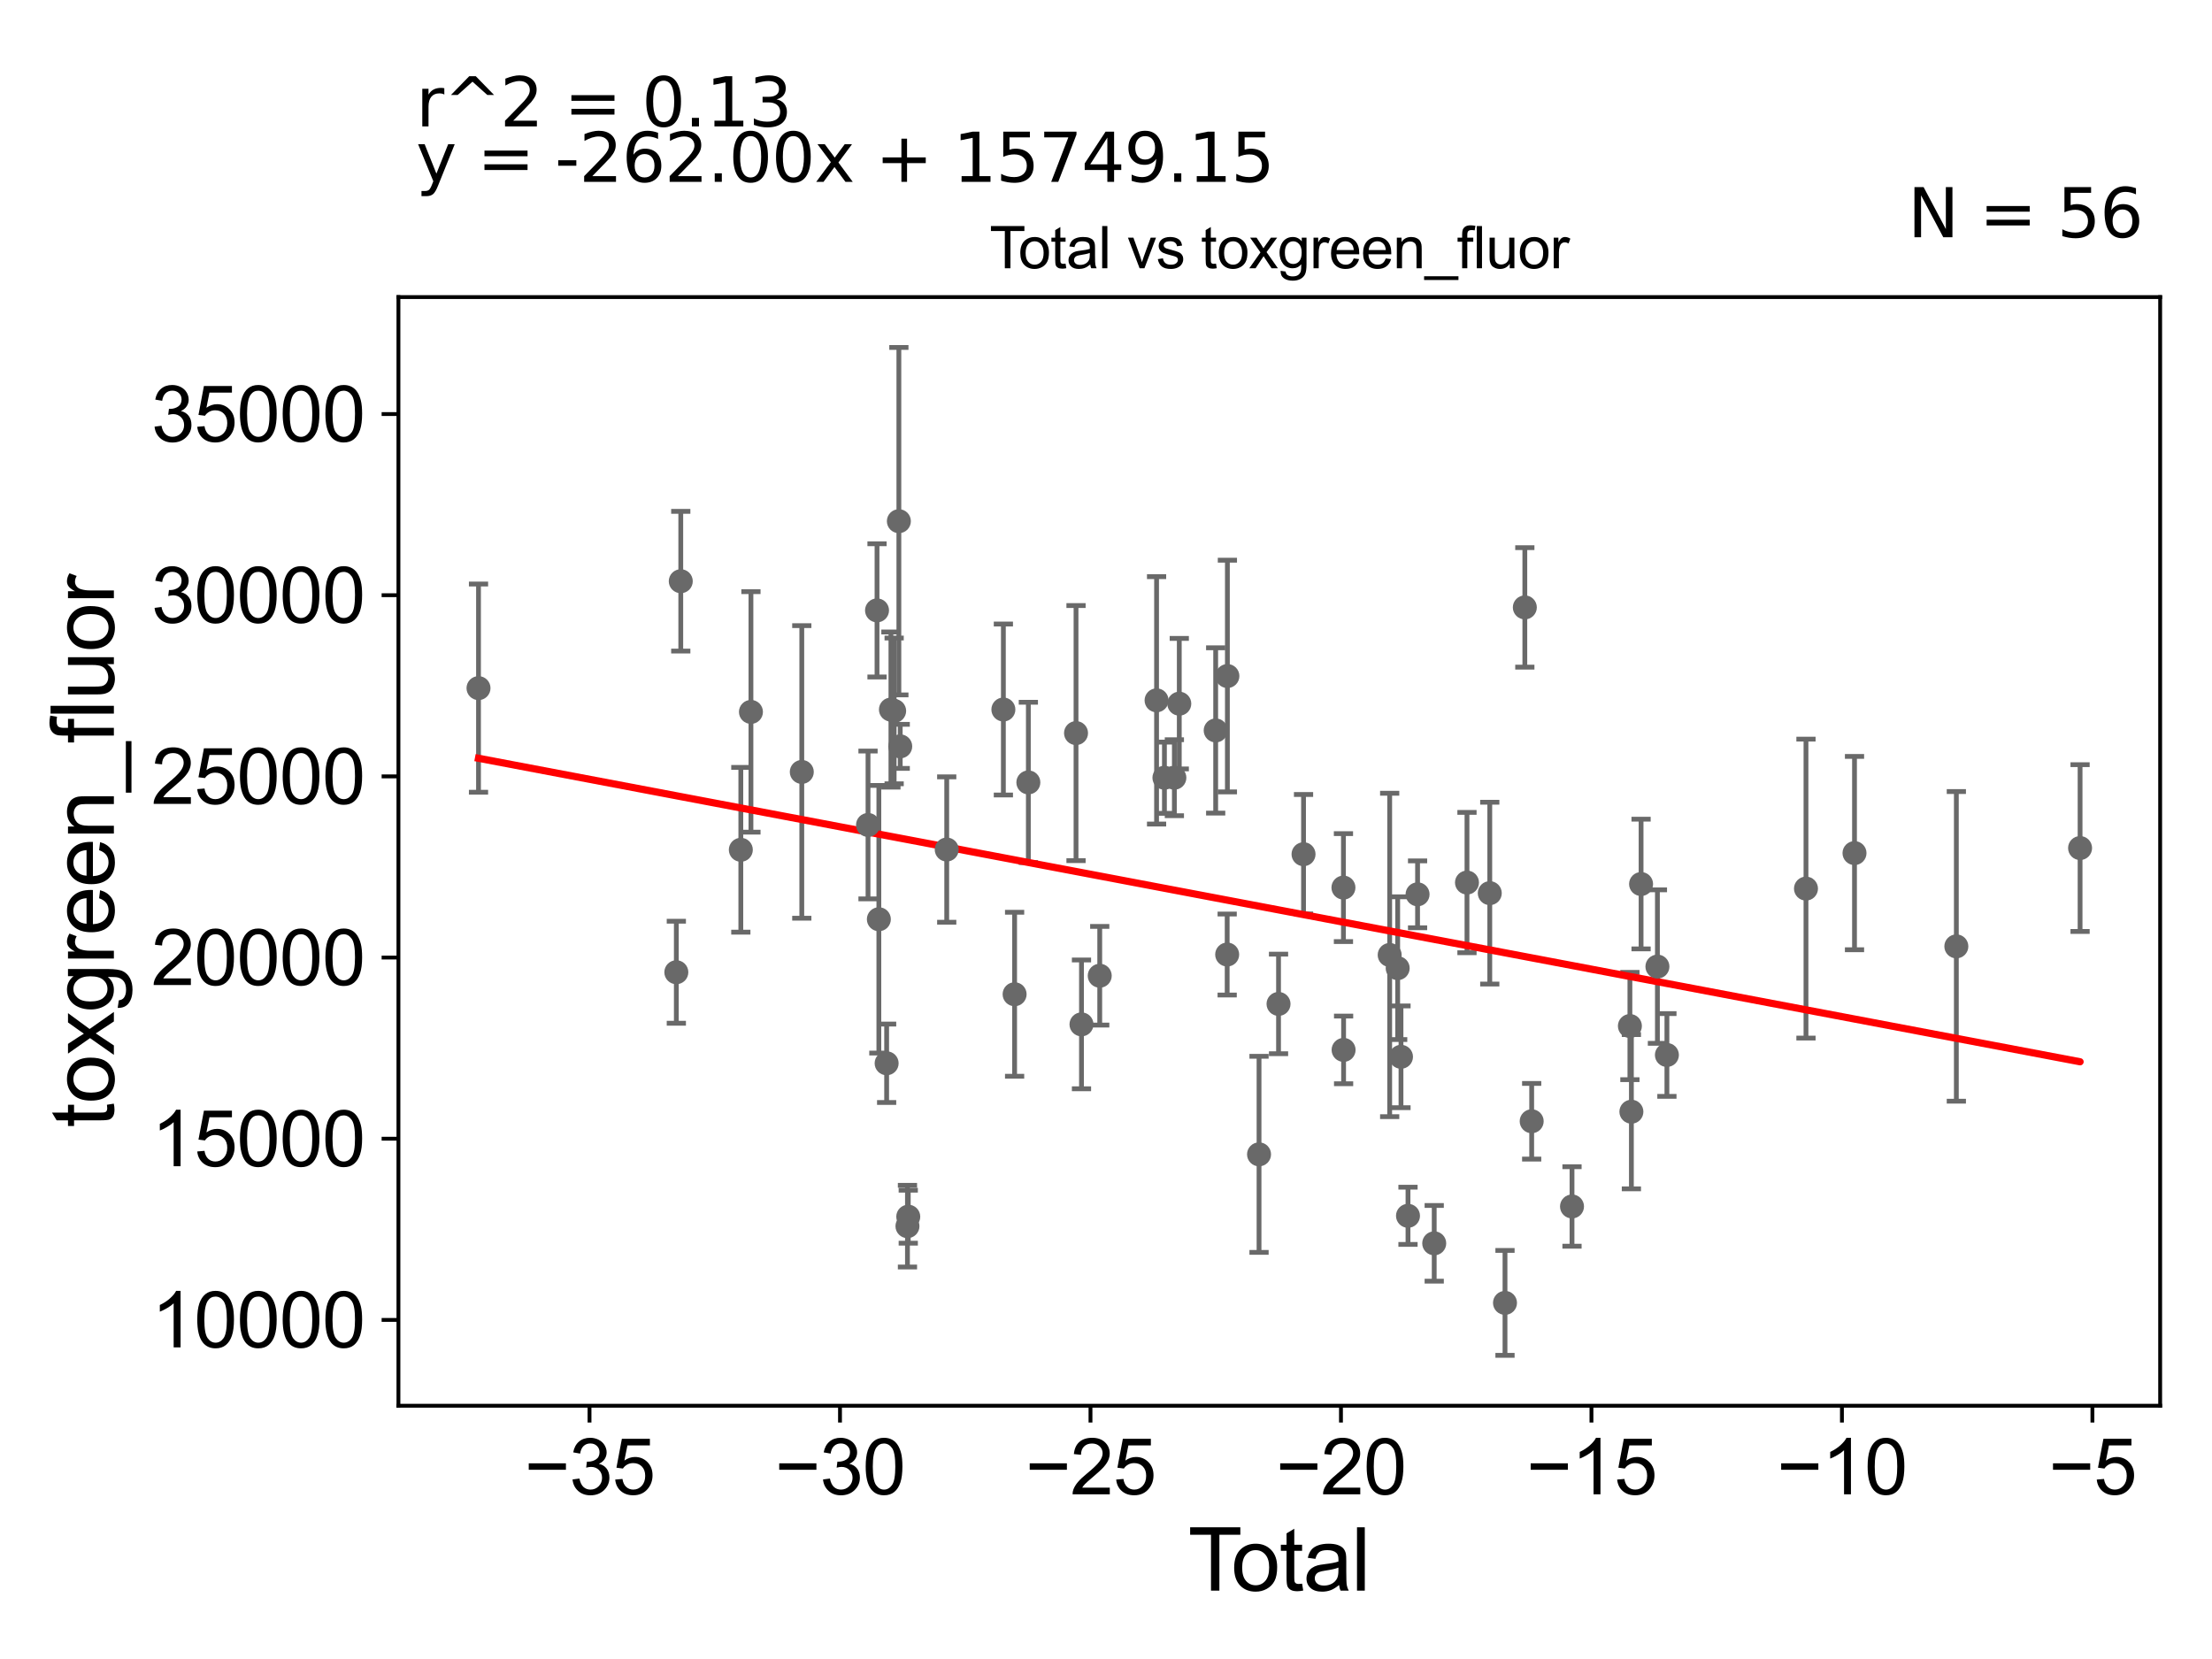 <?xml version="1.0" encoding="utf-8" standalone="no"?>
<!DOCTYPE svg PUBLIC "-//W3C//DTD SVG 1.1//EN"
  "http://www.w3.org/Graphics/SVG/1.1/DTD/svg11.dtd">
<svg xmlns:xlink="http://www.w3.org/1999/xlink" width="460.8pt" height="345.6pt" viewBox="0 0 460.8 345.6" xmlns="http://www.w3.org/2000/svg" version="1.1">
 <defs>
  <style type="text/css">*{stroke-linejoin: round; stroke-linecap: butt}</style>
 </defs>
 <g id="figure_1">
  <g id="patch_1">
   <path d="M 0 345.6 
L 460.8 345.6 
L 460.8 0 
L 0 0 
z
" style="fill: #ffffff"/>
  </g>
  <g id="axes_1">
   <g id="patch_2">
    <path d="M 83 292.84 
L 450 292.84 
L 450 61.886 
L 83 61.886 
z
" style="fill: #ffffff"/>
   </g>
   <g id="PathCollection_1">
    <defs>
     <path id="m0440593f14" d="M 0 1.118 
C 0.297 1.118 0.581 1 0.791 0.791 
C 1 0.581 1.118 0.297 1.118 0 
C 1.118 -0.297 1 -0.581 0.791 -0.791 
C 0.581 -1 0.297 -1.118 0 -1.118 
C -0.297 -1.118 -0.581 -1 -0.791 -0.791 
C -1 -0.581 -1.118 -0.297 -1.118 0 
C -1.118 0.297 -1 0.581 -0.791 0.791 
C -0.581 1 -0.297 1.118 0 1.118 
z
" style="stroke: #696969"/>
    </defs>
    <g clip-path="url(#pb480b79208)">
     <use xlink:href="#m0440593f14" x="99.682" y="143.35" style="fill: #696969; stroke: #696969"/>
     <use xlink:href="#m0440593f14" x="255.688" y="140.832" style="fill: #696969; stroke: #696969"/>
     <use xlink:href="#m0440593f14" x="262.281" y="240.471" style="fill: #696969; stroke: #696969"/>
     <use xlink:href="#m0440593f14" x="266.342" y="209.136" style="fill: #696969; stroke: #696969"/>
     <use xlink:href="#m0440593f14" x="271.55" y="177.946" style="fill: #696969; stroke: #696969"/>
     <use xlink:href="#m0440593f14" x="279.864" y="184.902" style="fill: #696969; stroke: #696969"/>
     <use xlink:href="#m0440593f14" x="279.896" y="218.715" style="fill: #696969; stroke: #696969"/>
     <use xlink:href="#m0440593f14" x="289.496" y="198.935" style="fill: #696969; stroke: #696969"/>
     <use xlink:href="#m0440593f14" x="291.162" y="201.688" style="fill: #696969; stroke: #696969"/>
     <use xlink:href="#m0440593f14" x="291.852" y="220.15" style="fill: #696969; stroke: #696969"/>
     <use xlink:href="#m0440593f14" x="295.306" y="186.303" style="fill: #696969; stroke: #696969"/>
     <use xlink:href="#m0440593f14" x="298.774" y="259.008" style="fill: #696969; stroke: #696969"/>
     <use xlink:href="#m0440593f14" x="305.599" y="183.852" style="fill: #696969; stroke: #696969"/>
     <use xlink:href="#m0440593f14" x="310.347" y="186.058" style="fill: #696969; stroke: #696969"/>
     <use xlink:href="#m0440593f14" x="313.519" y="271.415" style="fill: #696969; stroke: #696969"/>
     <use xlink:href="#m0440593f14" x="317.65" y="126.532" style="fill: #696969; stroke: #696969"/>
     <use xlink:href="#m0440593f14" x="319.077" y="233.578" style="fill: #696969; stroke: #696969"/>
     <use xlink:href="#m0440593f14" x="327.478" y="251.328" style="fill: #696969; stroke: #696969"/>
     <use xlink:href="#m0440593f14" x="339.538" y="213.738" style="fill: #696969; stroke: #696969"/>
     <use xlink:href="#m0440593f14" x="339.849" y="231.59" style="fill: #696969; stroke: #696969"/>
     <use xlink:href="#m0440593f14" x="341.866" y="184.16" style="fill: #696969; stroke: #696969"/>
     <use xlink:href="#m0440593f14" x="345.271" y="201.356" style="fill: #696969; stroke: #696969"/>
     <use xlink:href="#m0440593f14" x="347.247" y="219.77" style="fill: #696969; stroke: #696969"/>
     <use xlink:href="#m0440593f14" x="376.218" y="185.111" style="fill: #696969; stroke: #696969"/>
     <use xlink:href="#m0440593f14" x="386.328" y="177.715" style="fill: #696969; stroke: #696969"/>
     <use xlink:href="#m0440593f14" x="407.542" y="197.147" style="fill: #696969; stroke: #696969"/>
     <use xlink:href="#m0440593f14" x="255.643" y="198.845" style="fill: #696969; stroke: #696969"/>
     <use xlink:href="#m0440593f14" x="253.248" y="152.164" style="fill: #696969; stroke: #696969"/>
     <use xlink:href="#m0440593f14" x="293.311" y="253.275" style="fill: #696969; stroke: #696969"/>
     <use xlink:href="#m0440593f14" x="244.643" y="162.013" style="fill: #696969; stroke: #696969"/>
     <use xlink:href="#m0440593f14" x="140.892" y="202.533" style="fill: #696969; stroke: #696969"/>
     <use xlink:href="#m0440593f14" x="141.817" y="121.079" style="fill: #696969; stroke: #696969"/>
     <use xlink:href="#m0440593f14" x="154.328" y="177.028" style="fill: #696969; stroke: #696969"/>
     <use xlink:href="#m0440593f14" x="156.435" y="148.305" style="fill: #696969; stroke: #696969"/>
     <use xlink:href="#m0440593f14" x="167.028" y="160.808" style="fill: #696969; stroke: #696969"/>
     <use xlink:href="#m0440593f14" x="180.826" y="171.852" style="fill: #696969; stroke: #696969"/>
     <use xlink:href="#m0440593f14" x="182.7" y="127.155" style="fill: #696969; stroke: #696969"/>
     <use xlink:href="#m0440593f14" x="245.666" y="146.588" style="fill: #696969; stroke: #696969"/>
     <use xlink:href="#m0440593f14" x="183.082" y="191.495" style="fill: #696969; stroke: #696969"/>
     <use xlink:href="#m0440593f14" x="184.702" y="221.501" style="fill: #696969; stroke: #696969"/>
     <use xlink:href="#m0440593f14" x="185.596" y="147.813" style="fill: #696969; stroke: #696969"/>
     <use xlink:href="#m0440593f14" x="186.267" y="148.098" style="fill: #696969; stroke: #696969"/>
     <use xlink:href="#m0440593f14" x="187.251" y="108.572" style="fill: #696969; stroke: #696969"/>
     <use xlink:href="#m0440593f14" x="187.534" y="155.48" style="fill: #696969; stroke: #696969"/>
     <use xlink:href="#m0440593f14" x="433.318" y="176.666" style="fill: #696969; stroke: #696969"/>
     <use xlink:href="#m0440593f14" x="242.572" y="162.015" style="fill: #696969; stroke: #696969"/>
     <use xlink:href="#m0440593f14" x="225.293" y="213.395" style="fill: #696969; stroke: #696969"/>
     <use xlink:href="#m0440593f14" x="189.207" y="253.457" style="fill: #696969; stroke: #696969"/>
     <use xlink:href="#m0440593f14" x="240.935" y="145.894" style="fill: #696969; stroke: #696969"/>
     <use xlink:href="#m0440593f14" x="197.22" y="176.973" style="fill: #696969; stroke: #696969"/>
     <use xlink:href="#m0440593f14" x="189.041" y="255.432" style="fill: #696969; stroke: #696969"/>
     <use xlink:href="#m0440593f14" x="224.156" y="152.717" style="fill: #696969; stroke: #696969"/>
     <use xlink:href="#m0440593f14" x="209.022" y="147.805" style="fill: #696969; stroke: #696969"/>
     <use xlink:href="#m0440593f14" x="229.095" y="203.264" style="fill: #696969; stroke: #696969"/>
     <use xlink:href="#m0440593f14" x="211.362" y="207.119" style="fill: #696969; stroke: #696969"/>
     <use xlink:href="#m0440593f14" x="214.225" y="162.99" style="fill: #696969; stroke: #696969"/>
    </g>
   </g>
   <g id="matplotlib.axis_1">
    <g id="xtick_1">
     <g id="line2d_1">
      <defs>
       <path id="m5bf32fe2f3" d="M 0 0 
L 0 3.5 
" style="stroke: #000000; stroke-width: 0.8"/>
      </defs>
      <g>
       <use xlink:href="#m5bf32fe2f3" x="122.807" y="292.84" style="stroke: #000000; stroke-width: 0.8"/>
      </g>
     </g>
     <g id="text_1">
      <!-- −35 -->
      <g transform="translate(109.237 311.293)scale(0.16 -0.16)">
       <defs>
        <path id="ArialMT-2212" d="M 3381 1997 
L 356 1997 
L 356 2522 
L 3381 2522 
L 3381 1997 
z
" transform="scale(0.016)"/>
        <path id="ArialMT-33" d="M 269 1209 
L 831 1284 
Q 928 806 1161 595 
Q 1394 384 1728 384 
Q 2125 384 2398 659 
Q 2672 934 2672 1341 
Q 2672 1728 2419 1979 
Q 2166 2231 1775 2231 
Q 1616 2231 1378 2169 
L 1441 2663 
Q 1497 2656 1531 2656 
Q 1891 2656 2178 2843 
Q 2466 3031 2466 3422 
Q 2466 3731 2256 3934 
Q 2047 4138 1716 4138 
Q 1388 4138 1169 3931 
Q 950 3725 888 3313 
L 325 3413 
Q 428 3978 793 4289 
Q 1159 4600 1703 4600 
Q 2078 4600 2393 4439 
Q 2709 4278 2876 4000 
Q 3044 3722 3044 3409 
Q 3044 3113 2884 2869 
Q 2725 2625 2413 2481 
Q 2819 2388 3044 2092 
Q 3269 1797 3269 1353 
Q 3269 753 2831 336 
Q 2394 -81 1725 -81 
Q 1122 -81 723 278 
Q 325 638 269 1209 
z
" transform="scale(0.016)"/>
        <path id="ArialMT-35" d="M 266 1200 
L 856 1250 
Q 922 819 1161 601 
Q 1400 384 1738 384 
Q 2144 384 2425 690 
Q 2706 997 2706 1503 
Q 2706 1984 2436 2262 
Q 2166 2541 1728 2541 
Q 1456 2541 1237 2417 
Q 1019 2294 894 2097 
L 366 2166 
L 809 4519 
L 3088 4519 
L 3088 3981 
L 1259 3981 
L 1013 2750 
Q 1425 3038 1878 3038 
Q 2478 3038 2890 2622 
Q 3303 2206 3303 1553 
Q 3303 931 2941 478 
Q 2500 -78 1738 -78 
Q 1113 -78 717 272 
Q 322 622 266 1200 
z
" transform="scale(0.016)"/>
       </defs>
       <use xlink:href="#ArialMT-2212"/>
       <use xlink:href="#ArialMT-33" x="58.398"/>
       <use xlink:href="#ArialMT-35" x="114.014"/>
      </g>
     </g>
    </g>
    <g id="xtick_2">
     <g id="line2d_2">
      <g>
       <use xlink:href="#m5bf32fe2f3" x="174.987" y="292.84" style="stroke: #000000; stroke-width: 0.8"/>
      </g>
     </g>
     <g id="text_2">
      <!-- −30 -->
      <g transform="translate(161.417 311.293)scale(0.16 -0.16)">
       <defs>
        <path id="ArialMT-30" d="M 266 2259 
Q 266 3072 433 3567 
Q 600 4063 929 4331 
Q 1259 4600 1759 4600 
Q 2128 4600 2406 4451 
Q 2684 4303 2865 4023 
Q 3047 3744 3150 3342 
Q 3253 2941 3253 2259 
Q 3253 1453 3087 958 
Q 2922 463 2592 192 
Q 2263 -78 1759 -78 
Q 1097 -78 719 397 
Q 266 969 266 2259 
z
M 844 2259 
Q 844 1131 1108 757 
Q 1372 384 1759 384 
Q 2147 384 2411 759 
Q 2675 1134 2675 2259 
Q 2675 3391 2411 3762 
Q 2147 4134 1753 4134 
Q 1366 4134 1134 3806 
Q 844 3388 844 2259 
z
" transform="scale(0.016)"/>
       </defs>
       <use xlink:href="#ArialMT-2212"/>
       <use xlink:href="#ArialMT-33" x="58.398"/>
       <use xlink:href="#ArialMT-30" x="114.014"/>
      </g>
     </g>
    </g>
    <g id="xtick_3">
     <g id="line2d_3">
      <g>
       <use xlink:href="#m5bf32fe2f3" x="227.168" y="292.84" style="stroke: #000000; stroke-width: 0.8"/>
      </g>
     </g>
     <g id="text_3">
      <!-- −25 -->
      <g transform="translate(213.598 311.293)scale(0.16 -0.16)">
       <defs>
        <path id="ArialMT-32" d="M 3222 541 
L 3222 0 
L 194 0 
Q 188 203 259 391 
Q 375 700 629 1000 
Q 884 1300 1366 1694 
Q 2113 2306 2375 2664 
Q 2638 3022 2638 3341 
Q 2638 3675 2398 3904 
Q 2159 4134 1775 4134 
Q 1369 4134 1125 3890 
Q 881 3647 878 3216 
L 300 3275 
Q 359 3922 746 4261 
Q 1134 4600 1788 4600 
Q 2447 4600 2831 4234 
Q 3216 3869 3216 3328 
Q 3216 3053 3103 2787 
Q 2991 2522 2730 2228 
Q 2469 1934 1863 1422 
Q 1356 997 1212 845 
Q 1069 694 975 541 
L 3222 541 
z
" transform="scale(0.016)"/>
       </defs>
       <use xlink:href="#ArialMT-2212"/>
       <use xlink:href="#ArialMT-32" x="58.398"/>
       <use xlink:href="#ArialMT-35" x="114.014"/>
      </g>
     </g>
    </g>
    <g id="xtick_4">
     <g id="line2d_4">
      <g>
       <use xlink:href="#m5bf32fe2f3" x="279.348" y="292.84" style="stroke: #000000; stroke-width: 0.8"/>
      </g>
     </g>
     <g id="text_4">
      <!-- −20 -->
      <g transform="translate(265.778 311.293)scale(0.16 -0.16)">
       <use xlink:href="#ArialMT-2212"/>
       <use xlink:href="#ArialMT-32" x="58.398"/>
       <use xlink:href="#ArialMT-30" x="114.014"/>
      </g>
     </g>
    </g>
    <g id="xtick_5">
     <g id="line2d_5">
      <g>
       <use xlink:href="#m5bf32fe2f3" x="331.528" y="292.84" style="stroke: #000000; stroke-width: 0.8"/>
      </g>
     </g>
     <g id="text_5">
      <!-- −15 -->
      <g transform="translate(317.958 311.293)scale(0.16 -0.16)">
       <defs>
        <path id="ArialMT-31" d="M 2384 0 
L 1822 0 
L 1822 3584 
Q 1619 3391 1289 3197 
Q 959 3003 697 2906 
L 697 3450 
Q 1169 3672 1522 3987 
Q 1875 4303 2022 4600 
L 2384 4600 
L 2384 0 
z
" transform="scale(0.016)"/>
       </defs>
       <use xlink:href="#ArialMT-2212"/>
       <use xlink:href="#ArialMT-31" x="58.398"/>
       <use xlink:href="#ArialMT-35" x="114.014"/>
      </g>
     </g>
    </g>
    <g id="xtick_6">
     <g id="line2d_6">
      <g>
       <use xlink:href="#m5bf32fe2f3" x="383.709" y="292.84" style="stroke: #000000; stroke-width: 0.8"/>
      </g>
     </g>
     <g id="text_6">
      <!-- −10 -->
      <g transform="translate(370.139 311.293)scale(0.16 -0.16)">
       <use xlink:href="#ArialMT-2212"/>
       <use xlink:href="#ArialMT-31" x="58.398"/>
       <use xlink:href="#ArialMT-30" x="114.014"/>
      </g>
     </g>
    </g>
    <g id="xtick_7">
     <g id="line2d_7">
      <g>
       <use xlink:href="#m5bf32fe2f3" x="435.889" y="292.84" style="stroke: #000000; stroke-width: 0.8"/>
      </g>
     </g>
     <g id="text_7">
      <!-- −5 -->
      <g transform="translate(426.768 311.293)scale(0.16 -0.16)">
       <use xlink:href="#ArialMT-2212"/>
       <use xlink:href="#ArialMT-35" x="58.398"/>
      </g>
     </g>
    </g>
    <g id="text_8">
     <!-- Total -->
     <g transform="translate(247.495 331.357)scale(0.18 -0.18)">
      <defs>
       <path id="ArialMT-54" d="M 1659 0 
L 1659 4041 
L 150 4041 
L 150 4581 
L 3781 4581 
L 3781 4041 
L 2266 4041 
L 2266 0 
L 1659 0 
z
" transform="scale(0.016)"/>
       <path id="ArialMT-6f" d="M 213 1659 
Q 213 2581 725 3025 
Q 1153 3394 1769 3394 
Q 2453 3394 2887 2945 
Q 3322 2497 3322 1706 
Q 3322 1066 3130 698 
Q 2938 331 2570 128 
Q 2203 -75 1769 -75 
Q 1072 -75 642 372 
Q 213 819 213 1659 
z
M 791 1659 
Q 791 1022 1069 705 
Q 1347 388 1769 388 
Q 2188 388 2466 706 
Q 2744 1025 2744 1678 
Q 2744 2294 2464 2611 
Q 2184 2928 1769 2928 
Q 1347 2928 1069 2612 
Q 791 2297 791 1659 
z
" transform="scale(0.016)"/>
       <path id="ArialMT-74" d="M 1650 503 
L 1731 6 
Q 1494 -44 1306 -44 
Q 1000 -44 831 53 
Q 663 150 594 308 
Q 525 466 525 972 
L 525 2881 
L 113 2881 
L 113 3319 
L 525 3319 
L 525 4141 
L 1084 4478 
L 1084 3319 
L 1650 3319 
L 1650 2881 
L 1084 2881 
L 1084 941 
Q 1084 700 1114 631 
Q 1144 563 1211 522 
Q 1278 481 1403 481 
Q 1497 481 1650 503 
z
" transform="scale(0.016)"/>
       <path id="ArialMT-61" d="M 2588 409 
Q 2275 144 1986 34 
Q 1697 -75 1366 -75 
Q 819 -75 525 192 
Q 231 459 231 875 
Q 231 1119 342 1320 
Q 453 1522 633 1644 
Q 813 1766 1038 1828 
Q 1203 1872 1538 1913 
Q 2219 1994 2541 2106 
Q 2544 2222 2544 2253 
Q 2544 2597 2384 2738 
Q 2169 2928 1744 2928 
Q 1347 2928 1158 2789 
Q 969 2650 878 2297 
L 328 2372 
Q 403 2725 575 2942 
Q 747 3159 1072 3276 
Q 1397 3394 1825 3394 
Q 2250 3394 2515 3294 
Q 2781 3194 2906 3042 
Q 3031 2891 3081 2659 
Q 3109 2516 3109 2141 
L 3109 1391 
Q 3109 606 3145 398 
Q 3181 191 3288 0 
L 2700 0 
Q 2613 175 2588 409 
z
M 2541 1666 
Q 2234 1541 1622 1453 
Q 1275 1403 1131 1340 
Q 988 1278 909 1158 
Q 831 1038 831 891 
Q 831 666 1001 516 
Q 1172 366 1500 366 
Q 1825 366 2078 508 
Q 2331 650 2450 897 
Q 2541 1088 2541 1459 
L 2541 1666 
z
" transform="scale(0.016)"/>
       <path id="ArialMT-6c" d="M 409 0 
L 409 4581 
L 972 4581 
L 972 0 
L 409 0 
z
" transform="scale(0.016)"/>
      </defs>
      <use xlink:href="#ArialMT-54"/>
      <use xlink:href="#ArialMT-6f" x="49.959"/>
      <use xlink:href="#ArialMT-74" x="105.574"/>
      <use xlink:href="#ArialMT-61" x="133.357"/>
      <use xlink:href="#ArialMT-6c" x="188.973"/>
     </g>
    </g>
   </g>
   <g id="matplotlib.axis_2">
    <g id="ytick_1">
     <g id="line2d_8">
      <defs>
       <path id="mfa2d2b16b3" d="M 0 0 
L -3.5 0 
" style="stroke: #000000; stroke-width: 0.8"/>
      </defs>
      <g>
       <use xlink:href="#mfa2d2b16b3" x="83" y="274.959" style="stroke: #000000; stroke-width: 0.8"/>
      </g>
     </g>
     <g id="text_9">
      <!-- 10000 -->
      <g transform="translate(31.512 280.685)scale(0.16 -0.16)">
       <use xlink:href="#ArialMT-31"/>
       <use xlink:href="#ArialMT-30" x="55.615"/>
       <use xlink:href="#ArialMT-30" x="111.23"/>
       <use xlink:href="#ArialMT-30" x="166.846"/>
       <use xlink:href="#ArialMT-30" x="222.461"/>
      </g>
     </g>
    </g>
    <g id="ytick_2">
     <g id="line2d_9">
      <g>
       <use xlink:href="#mfa2d2b16b3" x="83" y="237.217" style="stroke: #000000; stroke-width: 0.8"/>
      </g>
     </g>
     <g id="text_10">
      <!-- 15000 -->
      <g transform="translate(31.512 242.944)scale(0.16 -0.16)">
       <use xlink:href="#ArialMT-31"/>
       <use xlink:href="#ArialMT-35" x="55.615"/>
       <use xlink:href="#ArialMT-30" x="111.23"/>
       <use xlink:href="#ArialMT-30" x="166.846"/>
       <use xlink:href="#ArialMT-30" x="222.461"/>
      </g>
     </g>
    </g>
    <g id="ytick_3">
     <g id="line2d_10">
      <g>
       <use xlink:href="#mfa2d2b16b3" x="83" y="199.476" style="stroke: #000000; stroke-width: 0.8"/>
      </g>
     </g>
     <g id="text_11">
      <!-- 20000 -->
      <g transform="translate(31.512 205.202)scale(0.16 -0.16)">
       <use xlink:href="#ArialMT-32"/>
       <use xlink:href="#ArialMT-30" x="55.615"/>
       <use xlink:href="#ArialMT-30" x="111.23"/>
       <use xlink:href="#ArialMT-30" x="166.846"/>
       <use xlink:href="#ArialMT-30" x="222.461"/>
      </g>
     </g>
    </g>
    <g id="ytick_4">
     <g id="line2d_11">
      <g>
       <use xlink:href="#mfa2d2b16b3" x="83" y="161.734" style="stroke: #000000; stroke-width: 0.8"/>
      </g>
     </g>
     <g id="text_12">
      <!-- 25000 -->
      <g transform="translate(31.512 167.46)scale(0.16 -0.16)">
       <use xlink:href="#ArialMT-32"/>
       <use xlink:href="#ArialMT-35" x="55.615"/>
       <use xlink:href="#ArialMT-30" x="111.23"/>
       <use xlink:href="#ArialMT-30" x="166.846"/>
       <use xlink:href="#ArialMT-30" x="222.461"/>
      </g>
     </g>
    </g>
    <g id="ytick_5">
     <g id="line2d_12">
      <g>
       <use xlink:href="#mfa2d2b16b3" x="83" y="123.992" style="stroke: #000000; stroke-width: 0.8"/>
      </g>
     </g>
     <g id="text_13">
      <!-- 30000 -->
      <g transform="translate(31.512 129.719)scale(0.16 -0.16)">
       <use xlink:href="#ArialMT-33"/>
       <use xlink:href="#ArialMT-30" x="55.615"/>
       <use xlink:href="#ArialMT-30" x="111.23"/>
       <use xlink:href="#ArialMT-30" x="166.846"/>
       <use xlink:href="#ArialMT-30" x="222.461"/>
      </g>
     </g>
    </g>
    <g id="ytick_6">
     <g id="line2d_13">
      <g>
       <use xlink:href="#mfa2d2b16b3" x="83" y="86.251" style="stroke: #000000; stroke-width: 0.8"/>
      </g>
     </g>
     <g id="text_14">
      <!-- 35000 -->
      <g transform="translate(31.512 91.977)scale(0.16 -0.16)">
       <use xlink:href="#ArialMT-33"/>
       <use xlink:href="#ArialMT-35" x="55.615"/>
       <use xlink:href="#ArialMT-30" x="111.23"/>
       <use xlink:href="#ArialMT-30" x="166.846"/>
       <use xlink:href="#ArialMT-30" x="222.461"/>
      </g>
     </g>
    </g>
    <g id="text_15">
     <!-- toxgreen_fluor -->
     <g transform="translate(23.724 234.895)rotate(-90)scale(0.18 -0.18)">
      <defs>
       <path id="ArialMT-78" d="M 47 0 
L 1259 1725 
L 138 3319 
L 841 3319 
L 1350 2541 
Q 1494 2319 1581 2169 
Q 1719 2375 1834 2534 
L 2394 3319 
L 3066 3319 
L 1919 1756 
L 3153 0 
L 2463 0 
L 1781 1031 
L 1600 1309 
L 728 0 
L 47 0 
z
" transform="scale(0.016)"/>
       <path id="ArialMT-67" d="M 319 -275 
L 866 -356 
Q 900 -609 1056 -725 
Q 1266 -881 1628 -881 
Q 2019 -881 2231 -725 
Q 2444 -569 2519 -288 
Q 2563 -116 2559 434 
Q 2191 0 1641 0 
Q 956 0 581 494 
Q 206 988 206 1678 
Q 206 2153 378 2554 
Q 550 2956 876 3175 
Q 1203 3394 1644 3394 
Q 2231 3394 2613 2919 
L 2613 3319 
L 3131 3319 
L 3131 450 
Q 3131 -325 2973 -648 
Q 2816 -972 2473 -1159 
Q 2131 -1347 1631 -1347 
Q 1038 -1347 672 -1080 
Q 306 -813 319 -275 
z
M 784 1719 
Q 784 1066 1043 766 
Q 1303 466 1694 466 
Q 2081 466 2343 764 
Q 2606 1063 2606 1700 
Q 2606 2309 2336 2618 
Q 2066 2928 1684 2928 
Q 1309 2928 1046 2623 
Q 784 2319 784 1719 
z
" transform="scale(0.016)"/>
       <path id="ArialMT-72" d="M 416 0 
L 416 3319 
L 922 3319 
L 922 2816 
Q 1116 3169 1280 3281 
Q 1444 3394 1641 3394 
Q 1925 3394 2219 3213 
L 2025 2691 
Q 1819 2813 1613 2813 
Q 1428 2813 1281 2702 
Q 1134 2591 1072 2394 
Q 978 2094 978 1738 
L 978 0 
L 416 0 
z
" transform="scale(0.016)"/>
       <path id="ArialMT-65" d="M 2694 1069 
L 3275 997 
Q 3138 488 2766 206 
Q 2394 -75 1816 -75 
Q 1088 -75 661 373 
Q 234 822 234 1631 
Q 234 2469 665 2931 
Q 1097 3394 1784 3394 
Q 2450 3394 2872 2941 
Q 3294 2488 3294 1666 
Q 3294 1616 3291 1516 
L 816 1516 
Q 847 969 1125 678 
Q 1403 388 1819 388 
Q 2128 388 2347 550 
Q 2566 713 2694 1069 
z
M 847 1978 
L 2700 1978 
Q 2663 2397 2488 2606 
Q 2219 2931 1791 2931 
Q 1403 2931 1139 2672 
Q 875 2413 847 1978 
z
" transform="scale(0.016)"/>
       <path id="ArialMT-6e" d="M 422 0 
L 422 3319 
L 928 3319 
L 928 2847 
Q 1294 3394 1984 3394 
Q 2284 3394 2536 3286 
Q 2788 3178 2913 3003 
Q 3038 2828 3088 2588 
Q 3119 2431 3119 2041 
L 3119 0 
L 2556 0 
L 2556 2019 
Q 2556 2363 2490 2533 
Q 2425 2703 2258 2804 
Q 2091 2906 1866 2906 
Q 1506 2906 1245 2678 
Q 984 2450 984 1813 
L 984 0 
L 422 0 
z
" transform="scale(0.016)"/>
       <path id="ArialMT-5f" d="M -97 -1272 
L -97 -866 
L 3631 -866 
L 3631 -1272 
L -97 -1272 
z
" transform="scale(0.016)"/>
       <path id="ArialMT-66" d="M 556 0 
L 556 2881 
L 59 2881 
L 59 3319 
L 556 3319 
L 556 3672 
Q 556 4006 616 4169 
Q 697 4388 901 4523 
Q 1106 4659 1475 4659 
Q 1713 4659 2000 4603 
L 1916 4113 
Q 1741 4144 1584 4144 
Q 1328 4144 1222 4034 
Q 1116 3925 1116 3625 
L 1116 3319 
L 1763 3319 
L 1763 2881 
L 1116 2881 
L 1116 0 
L 556 0 
z
" transform="scale(0.016)"/>
       <path id="ArialMT-75" d="M 2597 0 
L 2597 488 
Q 2209 -75 1544 -75 
Q 1250 -75 995 37 
Q 741 150 617 320 
Q 494 491 444 738 
Q 409 903 409 1263 
L 409 3319 
L 972 3319 
L 972 1478 
Q 972 1038 1006 884 
Q 1059 663 1231 536 
Q 1403 409 1656 409 
Q 1909 409 2131 539 
Q 2353 669 2445 892 
Q 2538 1116 2538 1541 
L 2538 3319 
L 3100 3319 
L 3100 0 
L 2597 0 
z
" transform="scale(0.016)"/>
      </defs>
      <use xlink:href="#ArialMT-74"/>
      <use xlink:href="#ArialMT-6f" x="27.783"/>
      <use xlink:href="#ArialMT-78" x="83.398"/>
      <use xlink:href="#ArialMT-67" x="133.398"/>
      <use xlink:href="#ArialMT-72" x="189.014"/>
      <use xlink:href="#ArialMT-65" x="222.314"/>
      <use xlink:href="#ArialMT-65" x="277.93"/>
      <use xlink:href="#ArialMT-6e" x="333.545"/>
      <use xlink:href="#ArialMT-5f" x="389.16"/>
      <use xlink:href="#ArialMT-66" x="444.775"/>
      <use xlink:href="#ArialMT-6c" x="472.559"/>
      <use xlink:href="#ArialMT-75" x="494.775"/>
      <use xlink:href="#ArialMT-6f" x="550.391"/>
      <use xlink:href="#ArialMT-72" x="606.006"/>
     </g>
    </g>
   </g>
   <g id="LineCollection_1">
    <path d="M 99.682 165.037 
L 99.682 121.663 
" clip-path="url(#pb480b79208)" style="fill: none; stroke: #696969"/>
    <path d="M 255.688 164.965 
L 255.688 116.7 
" clip-path="url(#pb480b79208)" style="fill: none; stroke: #696969"/>
    <path d="M 262.281 260.895 
L 262.281 220.046 
" clip-path="url(#pb480b79208)" style="fill: none; stroke: #696969"/>
    <path d="M 266.342 219.504 
L 266.342 198.767 
" clip-path="url(#pb480b79208)" style="fill: none; stroke: #696969"/>
    <path d="M 271.55 190.384 
L 271.55 165.508 
" clip-path="url(#pb480b79208)" style="fill: none; stroke: #696969"/>
    <path d="M 279.864 196.147 
L 279.864 173.657 
" clip-path="url(#pb480b79208)" style="fill: none; stroke: #696969"/>
    <path d="M 279.896 225.762 
L 279.896 211.667 
" clip-path="url(#pb480b79208)" style="fill: none; stroke: #696969"/>
    <path d="M 289.496 232.621 
L 289.496 165.249 
" clip-path="url(#pb480b79208)" style="fill: none; stroke: #696969"/>
    <path d="M 291.162 216.559 
L 291.162 186.817 
" clip-path="url(#pb480b79208)" style="fill: none; stroke: #696969"/>
    <path d="M 291.852 230.749 
L 291.852 209.551 
" clip-path="url(#pb480b79208)" style="fill: none; stroke: #696969"/>
    <path d="M 295.306 193.273 
L 295.306 179.333 
" clip-path="url(#pb480b79208)" style="fill: none; stroke: #696969"/>
    <path d="M 298.774 266.891 
L 298.774 251.125 
" clip-path="url(#pb480b79208)" style="fill: none; stroke: #696969"/>
    <path d="M 305.599 198.47 
L 305.599 169.234 
" clip-path="url(#pb480b79208)" style="fill: none; stroke: #696969"/>
    <path d="M 310.347 204.996 
L 310.347 167.121 
" clip-path="url(#pb480b79208)" style="fill: none; stroke: #696969"/>
    <path d="M 313.519 282.342 
L 313.519 260.487 
" clip-path="url(#pb480b79208)" style="fill: none; stroke: #696969"/>
    <path d="M 317.65 138.978 
L 317.65 114.085 
" clip-path="url(#pb480b79208)" style="fill: none; stroke: #696969"/>
    <path d="M 319.077 241.46 
L 319.077 225.696 
" clip-path="url(#pb480b79208)" style="fill: none; stroke: #696969"/>
    <path d="M 327.478 259.607 
L 327.478 243.05 
" clip-path="url(#pb480b79208)" style="fill: none; stroke: #696969"/>
    <path d="M 339.538 224.91 
L 339.538 202.566 
" clip-path="url(#pb480b79208)" style="fill: none; stroke: #696969"/>
    <path d="M 339.849 247.662 
L 339.849 215.519 
" clip-path="url(#pb480b79208)" style="fill: none; stroke: #696969"/>
    <path d="M 341.866 197.673 
L 341.866 170.647 
" clip-path="url(#pb480b79208)" style="fill: none; stroke: #696969"/>
    <path d="M 345.271 217.344 
L 345.271 185.367 
" clip-path="url(#pb480b79208)" style="fill: none; stroke: #696969"/>
    <path d="M 347.247 228.393 
L 347.247 211.147 
" clip-path="url(#pb480b79208)" style="fill: none; stroke: #696969"/>
    <path d="M 376.218 216.251 
L 376.218 153.972 
" clip-path="url(#pb480b79208)" style="fill: none; stroke: #696969"/>
    <path d="M 386.328 197.851 
L 386.328 157.578 
" clip-path="url(#pb480b79208)" style="fill: none; stroke: #696969"/>
    <path d="M 407.542 229.4 
L 407.542 164.894 
" clip-path="url(#pb480b79208)" style="fill: none; stroke: #696969"/>
    <path d="M 255.643 207.28 
L 255.643 190.41 
" clip-path="url(#pb480b79208)" style="fill: none; stroke: #696969"/>
    <path d="M 253.248 169.38 
L 253.248 134.948 
" clip-path="url(#pb480b79208)" style="fill: none; stroke: #696969"/>
    <path d="M 293.311 259.236 
L 293.311 247.314 
" clip-path="url(#pb480b79208)" style="fill: none; stroke: #696969"/>
    <path d="M 244.643 169.926 
L 244.643 154.1 
" clip-path="url(#pb480b79208)" style="fill: none; stroke: #696969"/>
    <path d="M 140.892 213.159 
L 140.892 191.907 
" clip-path="url(#pb480b79208)" style="fill: none; stroke: #696969"/>
    <path d="M 141.817 135.633 
L 141.817 106.526 
" clip-path="url(#pb480b79208)" style="fill: none; stroke: #696969"/>
    <path d="M 154.328 194.189 
L 154.328 159.868 
" clip-path="url(#pb480b79208)" style="fill: none; stroke: #696969"/>
    <path d="M 156.435 173.353 
L 156.435 123.257 
" clip-path="url(#pb480b79208)" style="fill: none; stroke: #696969"/>
    <path d="M 167.028 191.283 
L 167.028 130.333 
" clip-path="url(#pb480b79208)" style="fill: none; stroke: #696969"/>
    <path d="M 180.826 187.252 
L 180.826 156.453 
" clip-path="url(#pb480b79208)" style="fill: none; stroke: #696969"/>
    <path d="M 182.7 141.031 
L 182.7 113.279 
" clip-path="url(#pb480b79208)" style="fill: none; stroke: #696969"/>
    <path d="M 245.666 160.182 
L 245.666 132.994 
" clip-path="url(#pb480b79208)" style="fill: none; stroke: #696969"/>
    <path d="M 183.082 219.371 
L 183.082 163.62 
" clip-path="url(#pb480b79208)" style="fill: none; stroke: #696969"/>
    <path d="M 184.702 229.67 
L 184.702 213.332 
" clip-path="url(#pb480b79208)" style="fill: none; stroke: #696969"/>
    <path d="M 185.596 163.971 
L 185.596 131.655 
" clip-path="url(#pb480b79208)" style="fill: none; stroke: #696969"/>
    <path d="M 186.267 163.28 
L 186.267 132.916 
" clip-path="url(#pb480b79208)" style="fill: none; stroke: #696969"/>
    <path d="M 187.251 144.76 
L 187.251 72.384 
" clip-path="url(#pb480b79208)" style="fill: none; stroke: #696969"/>
    <path d="M 187.534 160.073 
L 187.534 150.887 
" clip-path="url(#pb480b79208)" style="fill: none; stroke: #696969"/>
    <path d="M 433.318 194.039 
L 433.318 159.293 
" clip-path="url(#pb480b79208)" style="fill: none; stroke: #696969"/>
    <path d="M 242.572 169.435 
L 242.572 154.594 
" clip-path="url(#pb480b79208)" style="fill: none; stroke: #696969"/>
    <path d="M 225.293 226.814 
L 225.293 199.977 
" clip-path="url(#pb480b79208)" style="fill: none; stroke: #696969"/>
    <path d="M 189.207 258.973 
L 189.207 247.941 
" clip-path="url(#pb480b79208)" style="fill: none; stroke: #696969"/>
    <path d="M 240.935 171.662 
L 240.935 120.126 
" clip-path="url(#pb480b79208)" style="fill: none; stroke: #696969"/>
    <path d="M 197.22 192.113 
L 197.22 161.833 
" clip-path="url(#pb480b79208)" style="fill: none; stroke: #696969"/>
    <path d="M 189.041 263.944 
L 189.041 246.92 
" clip-path="url(#pb480b79208)" style="fill: none; stroke: #696969"/>
    <path d="M 224.156 179.286 
L 224.156 126.149 
" clip-path="url(#pb480b79208)" style="fill: none; stroke: #696969"/>
    <path d="M 209.022 165.614 
L 209.022 129.996 
" clip-path="url(#pb480b79208)" style="fill: none; stroke: #696969"/>
    <path d="M 229.095 213.541 
L 229.095 192.986 
" clip-path="url(#pb480b79208)" style="fill: none; stroke: #696969"/>
    <path d="M 211.362 224.197 
L 211.362 190.041 
" clip-path="url(#pb480b79208)" style="fill: none; stroke: #696969"/>
    <path d="M 214.225 179.683 
L 214.225 146.297 
" clip-path="url(#pb480b79208)" style="fill: none; stroke: #696969"/>
   </g>
   <g id="line2d_14">
    <defs>
     <path id="mdb8e9a4e78" d="M 2 0 
L -2 -0 
" style="stroke: #696969"/>
    </defs>
    <g clip-path="url(#pb480b79208)">
     <use xlink:href="#mdb8e9a4e78" x="99.682" y="165.037" style="fill: #696969; stroke: #696969"/>
     <use xlink:href="#mdb8e9a4e78" x="255.688" y="164.965" style="fill: #696969; stroke: #696969"/>
     <use xlink:href="#mdb8e9a4e78" x="262.281" y="260.895" style="fill: #696969; stroke: #696969"/>
     <use xlink:href="#mdb8e9a4e78" x="266.342" y="219.504" style="fill: #696969; stroke: #696969"/>
     <use xlink:href="#mdb8e9a4e78" x="271.55" y="190.384" style="fill: #696969; stroke: #696969"/>
     <use xlink:href="#mdb8e9a4e78" x="279.864" y="196.147" style="fill: #696969; stroke: #696969"/>
     <use xlink:href="#mdb8e9a4e78" x="279.896" y="225.762" style="fill: #696969; stroke: #696969"/>
     <use xlink:href="#mdb8e9a4e78" x="289.496" y="232.621" style="fill: #696969; stroke: #696969"/>
     <use xlink:href="#mdb8e9a4e78" x="291.162" y="216.559" style="fill: #696969; stroke: #696969"/>
     <use xlink:href="#mdb8e9a4e78" x="291.852" y="230.749" style="fill: #696969; stroke: #696969"/>
     <use xlink:href="#mdb8e9a4e78" x="295.306" y="193.273" style="fill: #696969; stroke: #696969"/>
     <use xlink:href="#mdb8e9a4e78" x="298.774" y="266.891" style="fill: #696969; stroke: #696969"/>
     <use xlink:href="#mdb8e9a4e78" x="305.599" y="198.47" style="fill: #696969; stroke: #696969"/>
     <use xlink:href="#mdb8e9a4e78" x="310.347" y="204.996" style="fill: #696969; stroke: #696969"/>
     <use xlink:href="#mdb8e9a4e78" x="313.519" y="282.342" style="fill: #696969; stroke: #696969"/>
     <use xlink:href="#mdb8e9a4e78" x="317.65" y="138.978" style="fill: #696969; stroke: #696969"/>
     <use xlink:href="#mdb8e9a4e78" x="319.077" y="241.46" style="fill: #696969; stroke: #696969"/>
     <use xlink:href="#mdb8e9a4e78" x="327.478" y="259.607" style="fill: #696969; stroke: #696969"/>
     <use xlink:href="#mdb8e9a4e78" x="339.538" y="224.91" style="fill: #696969; stroke: #696969"/>
     <use xlink:href="#mdb8e9a4e78" x="339.849" y="247.662" style="fill: #696969; stroke: #696969"/>
     <use xlink:href="#mdb8e9a4e78" x="341.866" y="197.673" style="fill: #696969; stroke: #696969"/>
     <use xlink:href="#mdb8e9a4e78" x="345.271" y="217.344" style="fill: #696969; stroke: #696969"/>
     <use xlink:href="#mdb8e9a4e78" x="347.247" y="228.393" style="fill: #696969; stroke: #696969"/>
     <use xlink:href="#mdb8e9a4e78" x="376.218" y="216.251" style="fill: #696969; stroke: #696969"/>
     <use xlink:href="#mdb8e9a4e78" x="386.328" y="197.851" style="fill: #696969; stroke: #696969"/>
     <use xlink:href="#mdb8e9a4e78" x="407.542" y="229.4" style="fill: #696969; stroke: #696969"/>
     <use xlink:href="#mdb8e9a4e78" x="255.643" y="207.28" style="fill: #696969; stroke: #696969"/>
     <use xlink:href="#mdb8e9a4e78" x="253.248" y="169.38" style="fill: #696969; stroke: #696969"/>
     <use xlink:href="#mdb8e9a4e78" x="293.311" y="259.236" style="fill: #696969; stroke: #696969"/>
     <use xlink:href="#mdb8e9a4e78" x="244.643" y="169.926" style="fill: #696969; stroke: #696969"/>
     <use xlink:href="#mdb8e9a4e78" x="140.892" y="213.159" style="fill: #696969; stroke: #696969"/>
     <use xlink:href="#mdb8e9a4e78" x="141.817" y="135.633" style="fill: #696969; stroke: #696969"/>
     <use xlink:href="#mdb8e9a4e78" x="154.328" y="194.189" style="fill: #696969; stroke: #696969"/>
     <use xlink:href="#mdb8e9a4e78" x="156.435" y="173.353" style="fill: #696969; stroke: #696969"/>
     <use xlink:href="#mdb8e9a4e78" x="167.028" y="191.283" style="fill: #696969; stroke: #696969"/>
     <use xlink:href="#mdb8e9a4e78" x="180.826" y="187.252" style="fill: #696969; stroke: #696969"/>
     <use xlink:href="#mdb8e9a4e78" x="182.7" y="141.031" style="fill: #696969; stroke: #696969"/>
     <use xlink:href="#mdb8e9a4e78" x="245.666" y="160.182" style="fill: #696969; stroke: #696969"/>
     <use xlink:href="#mdb8e9a4e78" x="183.082" y="219.371" style="fill: #696969; stroke: #696969"/>
     <use xlink:href="#mdb8e9a4e78" x="184.702" y="229.67" style="fill: #696969; stroke: #696969"/>
     <use xlink:href="#mdb8e9a4e78" x="185.596" y="163.971" style="fill: #696969; stroke: #696969"/>
     <use xlink:href="#mdb8e9a4e78" x="186.267" y="163.28" style="fill: #696969; stroke: #696969"/>
     <use xlink:href="#mdb8e9a4e78" x="187.251" y="144.76" style="fill: #696969; stroke: #696969"/>
     <use xlink:href="#mdb8e9a4e78" x="187.534" y="160.073" style="fill: #696969; stroke: #696969"/>
     <use xlink:href="#mdb8e9a4e78" x="433.318" y="194.039" style="fill: #696969; stroke: #696969"/>
     <use xlink:href="#mdb8e9a4e78" x="242.572" y="169.435" style="fill: #696969; stroke: #696969"/>
     <use xlink:href="#mdb8e9a4e78" x="225.293" y="226.814" style="fill: #696969; stroke: #696969"/>
     <use xlink:href="#mdb8e9a4e78" x="189.207" y="258.973" style="fill: #696969; stroke: #696969"/>
     <use xlink:href="#mdb8e9a4e78" x="240.935" y="171.662" style="fill: #696969; stroke: #696969"/>
     <use xlink:href="#mdb8e9a4e78" x="197.22" y="192.113" style="fill: #696969; stroke: #696969"/>
     <use xlink:href="#mdb8e9a4e78" x="189.041" y="263.944" style="fill: #696969; stroke: #696969"/>
     <use xlink:href="#mdb8e9a4e78" x="224.156" y="179.286" style="fill: #696969; stroke: #696969"/>
     <use xlink:href="#mdb8e9a4e78" x="209.022" y="165.614" style="fill: #696969; stroke: #696969"/>
     <use xlink:href="#mdb8e9a4e78" x="229.095" y="213.541" style="fill: #696969; stroke: #696969"/>
     <use xlink:href="#mdb8e9a4e78" x="211.362" y="224.197" style="fill: #696969; stroke: #696969"/>
     <use xlink:href="#mdb8e9a4e78" x="214.225" y="179.683" style="fill: #696969; stroke: #696969"/>
    </g>
   </g>
   <g id="line2d_15">
    <g clip-path="url(#pb480b79208)">
     <use xlink:href="#mdb8e9a4e78" x="99.682" y="121.663" style="fill: #696969; stroke: #696969"/>
     <use xlink:href="#mdb8e9a4e78" x="255.688" y="116.7" style="fill: #696969; stroke: #696969"/>
     <use xlink:href="#mdb8e9a4e78" x="262.281" y="220.046" style="fill: #696969; stroke: #696969"/>
     <use xlink:href="#mdb8e9a4e78" x="266.342" y="198.767" style="fill: #696969; stroke: #696969"/>
     <use xlink:href="#mdb8e9a4e78" x="271.55" y="165.508" style="fill: #696969; stroke: #696969"/>
     <use xlink:href="#mdb8e9a4e78" x="279.864" y="173.657" style="fill: #696969; stroke: #696969"/>
     <use xlink:href="#mdb8e9a4e78" x="279.896" y="211.667" style="fill: #696969; stroke: #696969"/>
     <use xlink:href="#mdb8e9a4e78" x="289.496" y="165.249" style="fill: #696969; stroke: #696969"/>
     <use xlink:href="#mdb8e9a4e78" x="291.162" y="186.817" style="fill: #696969; stroke: #696969"/>
     <use xlink:href="#mdb8e9a4e78" x="291.852" y="209.551" style="fill: #696969; stroke: #696969"/>
     <use xlink:href="#mdb8e9a4e78" x="295.306" y="179.333" style="fill: #696969; stroke: #696969"/>
     <use xlink:href="#mdb8e9a4e78" x="298.774" y="251.125" style="fill: #696969; stroke: #696969"/>
     <use xlink:href="#mdb8e9a4e78" x="305.599" y="169.234" style="fill: #696969; stroke: #696969"/>
     <use xlink:href="#mdb8e9a4e78" x="310.347" y="167.121" style="fill: #696969; stroke: #696969"/>
     <use xlink:href="#mdb8e9a4e78" x="313.519" y="260.487" style="fill: #696969; stroke: #696969"/>
     <use xlink:href="#mdb8e9a4e78" x="317.65" y="114.085" style="fill: #696969; stroke: #696969"/>
     <use xlink:href="#mdb8e9a4e78" x="319.077" y="225.696" style="fill: #696969; stroke: #696969"/>
     <use xlink:href="#mdb8e9a4e78" x="327.478" y="243.05" style="fill: #696969; stroke: #696969"/>
     <use xlink:href="#mdb8e9a4e78" x="339.538" y="202.566" style="fill: #696969; stroke: #696969"/>
     <use xlink:href="#mdb8e9a4e78" x="339.849" y="215.519" style="fill: #696969; stroke: #696969"/>
     <use xlink:href="#mdb8e9a4e78" x="341.866" y="170.647" style="fill: #696969; stroke: #696969"/>
     <use xlink:href="#mdb8e9a4e78" x="345.271" y="185.367" style="fill: #696969; stroke: #696969"/>
     <use xlink:href="#mdb8e9a4e78" x="347.247" y="211.147" style="fill: #696969; stroke: #696969"/>
     <use xlink:href="#mdb8e9a4e78" x="376.218" y="153.972" style="fill: #696969; stroke: #696969"/>
     <use xlink:href="#mdb8e9a4e78" x="386.328" y="157.578" style="fill: #696969; stroke: #696969"/>
     <use xlink:href="#mdb8e9a4e78" x="407.542" y="164.894" style="fill: #696969; stroke: #696969"/>
     <use xlink:href="#mdb8e9a4e78" x="255.643" y="190.41" style="fill: #696969; stroke: #696969"/>
     <use xlink:href="#mdb8e9a4e78" x="253.248" y="134.948" style="fill: #696969; stroke: #696969"/>
     <use xlink:href="#mdb8e9a4e78" x="293.311" y="247.314" style="fill: #696969; stroke: #696969"/>
     <use xlink:href="#mdb8e9a4e78" x="244.643" y="154.1" style="fill: #696969; stroke: #696969"/>
     <use xlink:href="#mdb8e9a4e78" x="140.892" y="191.907" style="fill: #696969; stroke: #696969"/>
     <use xlink:href="#mdb8e9a4e78" x="141.817" y="106.526" style="fill: #696969; stroke: #696969"/>
     <use xlink:href="#mdb8e9a4e78" x="154.328" y="159.868" style="fill: #696969; stroke: #696969"/>
     <use xlink:href="#mdb8e9a4e78" x="156.435" y="123.257" style="fill: #696969; stroke: #696969"/>
     <use xlink:href="#mdb8e9a4e78" x="167.028" y="130.333" style="fill: #696969; stroke: #696969"/>
     <use xlink:href="#mdb8e9a4e78" x="180.826" y="156.453" style="fill: #696969; stroke: #696969"/>
     <use xlink:href="#mdb8e9a4e78" x="182.7" y="113.279" style="fill: #696969; stroke: #696969"/>
     <use xlink:href="#mdb8e9a4e78" x="245.666" y="132.994" style="fill: #696969; stroke: #696969"/>
     <use xlink:href="#mdb8e9a4e78" x="183.082" y="163.62" style="fill: #696969; stroke: #696969"/>
     <use xlink:href="#mdb8e9a4e78" x="184.702" y="213.332" style="fill: #696969; stroke: #696969"/>
     <use xlink:href="#mdb8e9a4e78" x="185.596" y="131.655" style="fill: #696969; stroke: #696969"/>
     <use xlink:href="#mdb8e9a4e78" x="186.267" y="132.916" style="fill: #696969; stroke: #696969"/>
     <use xlink:href="#mdb8e9a4e78" x="187.251" y="72.384" style="fill: #696969; stroke: #696969"/>
     <use xlink:href="#mdb8e9a4e78" x="187.534" y="150.887" style="fill: #696969; stroke: #696969"/>
     <use xlink:href="#mdb8e9a4e78" x="433.318" y="159.293" style="fill: #696969; stroke: #696969"/>
     <use xlink:href="#mdb8e9a4e78" x="242.572" y="154.594" style="fill: #696969; stroke: #696969"/>
     <use xlink:href="#mdb8e9a4e78" x="225.293" y="199.977" style="fill: #696969; stroke: #696969"/>
     <use xlink:href="#mdb8e9a4e78" x="189.207" y="247.941" style="fill: #696969; stroke: #696969"/>
     <use xlink:href="#mdb8e9a4e78" x="240.935" y="120.126" style="fill: #696969; stroke: #696969"/>
     <use xlink:href="#mdb8e9a4e78" x="197.22" y="161.833" style="fill: #696969; stroke: #696969"/>
     <use xlink:href="#mdb8e9a4e78" x="189.041" y="246.92" style="fill: #696969; stroke: #696969"/>
     <use xlink:href="#mdb8e9a4e78" x="224.156" y="126.149" style="fill: #696969; stroke: #696969"/>
     <use xlink:href="#mdb8e9a4e78" x="209.022" y="129.996" style="fill: #696969; stroke: #696969"/>
     <use xlink:href="#mdb8e9a4e78" x="229.095" y="192.986" style="fill: #696969; stroke: #696969"/>
     <use xlink:href="#mdb8e9a4e78" x="211.362" y="190.041" style="fill: #696969; stroke: #696969"/>
     <use xlink:href="#mdb8e9a4e78" x="214.225" y="146.297" style="fill: #696969; stroke: #696969"/>
    </g>
   </g>
   <g id="line2d_16">
    <path d="M 99.682 157.961 
L 255.688 187.525 
L 262.281 188.775 
L 266.342 189.544 
L 271.55 190.531 
L 279.864 192.107 
L 279.896 192.113 
L 289.496 193.932 
L 291.162 194.248 
L 291.852 194.378 
L 295.306 195.033 
L 298.774 195.69 
L 305.599 196.984 
L 310.347 197.884 
L 313.519 198.485 
L 317.65 199.267 
L 319.077 199.538 
L 327.478 201.13 
L 339.538 203.415 
L 339.849 203.474 
L 341.866 203.856 
L 345.271 204.502 
L 347.247 204.876 
L 376.218 210.366 
L 386.328 212.282 
L 407.542 216.302 
L 255.643 187.517 
L 253.248 187.063 
L 293.311 194.655 
L 244.643 185.432 
L 140.892 165.771 
L 141.817 165.946 
L 154.328 168.317 
L 156.435 168.717 
L 167.028 170.724 
L 180.826 173.339 
L 182.7 173.694 
L 245.666 185.626 
L 183.082 173.766 
L 184.702 174.073 
L 185.596 174.243 
L 186.267 174.37 
L 187.251 174.556 
L 187.534 174.61 
L 433.318 221.187 
L 242.572 185.04 
L 225.293 181.765 
L 189.207 174.927 
L 240.935 184.73 
L 197.22 176.445 
L 189.041 174.895 
L 224.156 181.55 
L 209.022 178.682 
L 229.095 182.486 
L 211.362 179.125 
L 214.225 179.668 
" clip-path="url(#pb480b79208)" style="fill: none; stroke: #ff0000; stroke-width: 1.5; stroke-linecap: square"/>
   </g>
   <g id="line2d_17">
    <defs>
     <path id="m795580f74c" d="M 0 2 
C 0.53 2 1.039 1.789 1.414 1.414 
C 1.789 1.039 2 0.53 2 0 
C 2 -0.53 1.789 -1.039 1.414 -1.414 
C 1.039 -1.789 0.53 -2 0 -2 
C -0.53 -2 -1.039 -1.789 -1.414 -1.414 
C -1.789 -1.039 -2 -0.53 -2 0 
C -2 0.53 -1.789 1.039 -1.414 1.414 
C -1.039 1.789 -0.53 2 0 2 
z
" style="stroke: #696969"/>
    </defs>
    <g clip-path="url(#pb480b79208)">
     <use xlink:href="#m795580f74c" x="99.682" y="143.35" style="fill: #696969; stroke: #696969"/>
     <use xlink:href="#m795580f74c" x="255.688" y="140.832" style="fill: #696969; stroke: #696969"/>
     <use xlink:href="#m795580f74c" x="262.281" y="240.471" style="fill: #696969; stroke: #696969"/>
     <use xlink:href="#m795580f74c" x="266.342" y="209.136" style="fill: #696969; stroke: #696969"/>
     <use xlink:href="#m795580f74c" x="271.55" y="177.946" style="fill: #696969; stroke: #696969"/>
     <use xlink:href="#m795580f74c" x="279.864" y="184.902" style="fill: #696969; stroke: #696969"/>
     <use xlink:href="#m795580f74c" x="279.896" y="218.715" style="fill: #696969; stroke: #696969"/>
     <use xlink:href="#m795580f74c" x="289.496" y="198.935" style="fill: #696969; stroke: #696969"/>
     <use xlink:href="#m795580f74c" x="291.162" y="201.688" style="fill: #696969; stroke: #696969"/>
     <use xlink:href="#m795580f74c" x="291.852" y="220.15" style="fill: #696969; stroke: #696969"/>
     <use xlink:href="#m795580f74c" x="295.306" y="186.303" style="fill: #696969; stroke: #696969"/>
     <use xlink:href="#m795580f74c" x="298.774" y="259.008" style="fill: #696969; stroke: #696969"/>
     <use xlink:href="#m795580f74c" x="305.599" y="183.852" style="fill: #696969; stroke: #696969"/>
     <use xlink:href="#m795580f74c" x="310.347" y="186.058" style="fill: #696969; stroke: #696969"/>
     <use xlink:href="#m795580f74c" x="313.519" y="271.415" style="fill: #696969; stroke: #696969"/>
     <use xlink:href="#m795580f74c" x="317.65" y="126.532" style="fill: #696969; stroke: #696969"/>
     <use xlink:href="#m795580f74c" x="319.077" y="233.578" style="fill: #696969; stroke: #696969"/>
     <use xlink:href="#m795580f74c" x="327.478" y="251.328" style="fill: #696969; stroke: #696969"/>
     <use xlink:href="#m795580f74c" x="339.538" y="213.738" style="fill: #696969; stroke: #696969"/>
     <use xlink:href="#m795580f74c" x="339.849" y="231.59" style="fill: #696969; stroke: #696969"/>
     <use xlink:href="#m795580f74c" x="341.866" y="184.16" style="fill: #696969; stroke: #696969"/>
     <use xlink:href="#m795580f74c" x="345.271" y="201.356" style="fill: #696969; stroke: #696969"/>
     <use xlink:href="#m795580f74c" x="347.247" y="219.77" style="fill: #696969; stroke: #696969"/>
     <use xlink:href="#m795580f74c" x="376.218" y="185.111" style="fill: #696969; stroke: #696969"/>
     <use xlink:href="#m795580f74c" x="386.328" y="177.715" style="fill: #696969; stroke: #696969"/>
     <use xlink:href="#m795580f74c" x="407.542" y="197.147" style="fill: #696969; stroke: #696969"/>
     <use xlink:href="#m795580f74c" x="255.643" y="198.845" style="fill: #696969; stroke: #696969"/>
     <use xlink:href="#m795580f74c" x="253.248" y="152.164" style="fill: #696969; stroke: #696969"/>
     <use xlink:href="#m795580f74c" x="293.311" y="253.275" style="fill: #696969; stroke: #696969"/>
     <use xlink:href="#m795580f74c" x="244.643" y="162.013" style="fill: #696969; stroke: #696969"/>
     <use xlink:href="#m795580f74c" x="140.892" y="202.533" style="fill: #696969; stroke: #696969"/>
     <use xlink:href="#m795580f74c" x="141.817" y="121.079" style="fill: #696969; stroke: #696969"/>
     <use xlink:href="#m795580f74c" x="154.328" y="177.028" style="fill: #696969; stroke: #696969"/>
     <use xlink:href="#m795580f74c" x="156.435" y="148.305" style="fill: #696969; stroke: #696969"/>
     <use xlink:href="#m795580f74c" x="167.028" y="160.808" style="fill: #696969; stroke: #696969"/>
     <use xlink:href="#m795580f74c" x="180.826" y="171.852" style="fill: #696969; stroke: #696969"/>
     <use xlink:href="#m795580f74c" x="182.7" y="127.155" style="fill: #696969; stroke: #696969"/>
     <use xlink:href="#m795580f74c" x="245.666" y="146.588" style="fill: #696969; stroke: #696969"/>
     <use xlink:href="#m795580f74c" x="183.082" y="191.495" style="fill: #696969; stroke: #696969"/>
     <use xlink:href="#m795580f74c" x="184.702" y="221.501" style="fill: #696969; stroke: #696969"/>
     <use xlink:href="#m795580f74c" x="185.596" y="147.813" style="fill: #696969; stroke: #696969"/>
     <use xlink:href="#m795580f74c" x="186.267" y="148.098" style="fill: #696969; stroke: #696969"/>
     <use xlink:href="#m795580f74c" x="187.251" y="108.572" style="fill: #696969; stroke: #696969"/>
     <use xlink:href="#m795580f74c" x="187.534" y="155.48" style="fill: #696969; stroke: #696969"/>
     <use xlink:href="#m795580f74c" x="433.318" y="176.666" style="fill: #696969; stroke: #696969"/>
     <use xlink:href="#m795580f74c" x="242.572" y="162.015" style="fill: #696969; stroke: #696969"/>
     <use xlink:href="#m795580f74c" x="225.293" y="213.395" style="fill: #696969; stroke: #696969"/>
     <use xlink:href="#m795580f74c" x="189.207" y="253.457" style="fill: #696969; stroke: #696969"/>
     <use xlink:href="#m795580f74c" x="240.935" y="145.894" style="fill: #696969; stroke: #696969"/>
     <use xlink:href="#m795580f74c" x="197.22" y="176.973" style="fill: #696969; stroke: #696969"/>
     <use xlink:href="#m795580f74c" x="189.041" y="255.432" style="fill: #696969; stroke: #696969"/>
     <use xlink:href="#m795580f74c" x="224.156" y="152.717" style="fill: #696969; stroke: #696969"/>
     <use xlink:href="#m795580f74c" x="209.022" y="147.805" style="fill: #696969; stroke: #696969"/>
     <use xlink:href="#m795580f74c" x="229.095" y="203.264" style="fill: #696969; stroke: #696969"/>
     <use xlink:href="#m795580f74c" x="211.362" y="207.119" style="fill: #696969; stroke: #696969"/>
     <use xlink:href="#m795580f74c" x="214.225" y="162.99" style="fill: #696969; stroke: #696969"/>
    </g>
   </g>
   <g id="patch_3">
    <path d="M 83 292.84 
L 83 61.886 
" style="fill: none; stroke: #000000; stroke-width: 0.8; stroke-linejoin: miter; stroke-linecap: square"/>
   </g>
   <g id="patch_4">
    <path d="M 450 292.84 
L 450 61.886 
" style="fill: none; stroke: #000000; stroke-width: 0.8; stroke-linejoin: miter; stroke-linecap: square"/>
   </g>
   <g id="patch_5">
    <path d="M 83 292.84 
L 450 292.84 
" style="fill: none; stroke: #000000; stroke-width: 0.8; stroke-linejoin: miter; stroke-linecap: square"/>
   </g>
   <g id="patch_6">
    <path d="M 83 61.886 
L 450 61.886 
" style="fill: none; stroke: #000000; stroke-width: 0.8; stroke-linejoin: miter; stroke-linecap: square"/>
   </g>
   <g id="text_16">
    <!-- N = 56 -->
    <g transform="translate(397.411 49.428)scale(0.14 -0.14)">
     <defs>
      <path id="DejaVuSans-4e" d="M 628 4666 
L 1478 4666 
L 3547 763 
L 3547 4666 
L 4159 4666 
L 4159 0 
L 3309 0 
L 1241 3903 
L 1241 0 
L 628 0 
L 628 4666 
z
" transform="scale(0.016)"/>
      <path id="DejaVuSans-20" transform="scale(0.016)"/>
      <path id="DejaVuSans-3d" d="M 678 2906 
L 4684 2906 
L 4684 2381 
L 678 2381 
L 678 2906 
z
M 678 1631 
L 4684 1631 
L 4684 1100 
L 678 1100 
L 678 1631 
z
" transform="scale(0.016)"/>
      <path id="DejaVuSans-35" d="M 691 4666 
L 3169 4666 
L 3169 4134 
L 1269 4134 
L 1269 2991 
Q 1406 3038 1543 3061 
Q 1681 3084 1819 3084 
Q 2600 3084 3056 2656 
Q 3513 2228 3513 1497 
Q 3513 744 3044 326 
Q 2575 -91 1722 -91 
Q 1428 -91 1123 -41 
Q 819 9 494 109 
L 494 744 
Q 775 591 1075 516 
Q 1375 441 1709 441 
Q 2250 441 2565 725 
Q 2881 1009 2881 1497 
Q 2881 1984 2565 2268 
Q 2250 2553 1709 2553 
Q 1456 2553 1204 2497 
Q 953 2441 691 2322 
L 691 4666 
z
" transform="scale(0.016)"/>
      <path id="DejaVuSans-36" d="M 2113 2584 
Q 1688 2584 1439 2293 
Q 1191 2003 1191 1497 
Q 1191 994 1439 701 
Q 1688 409 2113 409 
Q 2538 409 2786 701 
Q 3034 994 3034 1497 
Q 3034 2003 2786 2293 
Q 2538 2584 2113 2584 
z
M 3366 4563 
L 3366 3988 
Q 3128 4100 2886 4159 
Q 2644 4219 2406 4219 
Q 1781 4219 1451 3797 
Q 1122 3375 1075 2522 
Q 1259 2794 1537 2939 
Q 1816 3084 2150 3084 
Q 2853 3084 3261 2657 
Q 3669 2231 3669 1497 
Q 3669 778 3244 343 
Q 2819 -91 2113 -91 
Q 1303 -91 875 529 
Q 447 1150 447 2328 
Q 447 3434 972 4092 
Q 1497 4750 2381 4750 
Q 2619 4750 2861 4703 
Q 3103 4656 3366 4563 
z
" transform="scale(0.016)"/>
     </defs>
     <use xlink:href="#DejaVuSans-4e"/>
     <use xlink:href="#DejaVuSans-20" x="74.805"/>
     <use xlink:href="#DejaVuSans-3d" x="106.592"/>
     <use xlink:href="#DejaVuSans-20" x="190.381"/>
     <use xlink:href="#DejaVuSans-35" x="222.168"/>
     <use xlink:href="#DejaVuSans-36" x="285.791"/>
    </g>
   </g>
   <g id="text_17">
    <!-- r^2 = 0.13 -->
    <g transform="translate(86.67 26.333)scale(0.14 -0.14)">
     <defs>
      <path id="DejaVuSans-72" d="M 2631 2963 
Q 2534 3019 2420 3045 
Q 2306 3072 2169 3072 
Q 1681 3072 1420 2755 
Q 1159 2438 1159 1844 
L 1159 0 
L 581 0 
L 581 3500 
L 1159 3500 
L 1159 2956 
Q 1341 3275 1631 3429 
Q 1922 3584 2338 3584 
Q 2397 3584 2469 3576 
Q 2541 3569 2628 3553 
L 2631 2963 
z
" transform="scale(0.016)"/>
      <path id="DejaVuSans-5e" d="M 2988 4666 
L 4684 2925 
L 4056 2925 
L 2681 4159 
L 1306 2925 
L 678 2925 
L 2375 4666 
L 2988 4666 
z
" transform="scale(0.016)"/>
      <path id="DejaVuSans-32" d="M 1228 531 
L 3431 531 
L 3431 0 
L 469 0 
L 469 531 
Q 828 903 1448 1529 
Q 2069 2156 2228 2338 
Q 2531 2678 2651 2914 
Q 2772 3150 2772 3378 
Q 2772 3750 2511 3984 
Q 2250 4219 1831 4219 
Q 1534 4219 1204 4116 
Q 875 4013 500 3803 
L 500 4441 
Q 881 4594 1212 4672 
Q 1544 4750 1819 4750 
Q 2544 4750 2975 4387 
Q 3406 4025 3406 3419 
Q 3406 3131 3298 2873 
Q 3191 2616 2906 2266 
Q 2828 2175 2409 1742 
Q 1991 1309 1228 531 
z
" transform="scale(0.016)"/>
      <path id="DejaVuSans-30" d="M 2034 4250 
Q 1547 4250 1301 3770 
Q 1056 3291 1056 2328 
Q 1056 1369 1301 889 
Q 1547 409 2034 409 
Q 2525 409 2770 889 
Q 3016 1369 3016 2328 
Q 3016 3291 2770 3770 
Q 2525 4250 2034 4250 
z
M 2034 4750 
Q 2819 4750 3233 4129 
Q 3647 3509 3647 2328 
Q 3647 1150 3233 529 
Q 2819 -91 2034 -91 
Q 1250 -91 836 529 
Q 422 1150 422 2328 
Q 422 3509 836 4129 
Q 1250 4750 2034 4750 
z
" transform="scale(0.016)"/>
      <path id="DejaVuSans-2e" d="M 684 794 
L 1344 794 
L 1344 0 
L 684 0 
L 684 794 
z
" transform="scale(0.016)"/>
      <path id="DejaVuSans-31" d="M 794 531 
L 1825 531 
L 1825 4091 
L 703 3866 
L 703 4441 
L 1819 4666 
L 2450 4666 
L 2450 531 
L 3481 531 
L 3481 0 
L 794 0 
L 794 531 
z
" transform="scale(0.016)"/>
      <path id="DejaVuSans-33" d="M 2597 2516 
Q 3050 2419 3304 2112 
Q 3559 1806 3559 1356 
Q 3559 666 3084 287 
Q 2609 -91 1734 -91 
Q 1441 -91 1130 -33 
Q 819 25 488 141 
L 488 750 
Q 750 597 1062 519 
Q 1375 441 1716 441 
Q 2309 441 2620 675 
Q 2931 909 2931 1356 
Q 2931 1769 2642 2001 
Q 2353 2234 1838 2234 
L 1294 2234 
L 1294 2753 
L 1863 2753 
Q 2328 2753 2575 2939 
Q 2822 3125 2822 3475 
Q 2822 3834 2567 4026 
Q 2313 4219 1838 4219 
Q 1578 4219 1281 4162 
Q 984 4106 628 3988 
L 628 4550 
Q 988 4650 1302 4700 
Q 1616 4750 1894 4750 
Q 2613 4750 3031 4423 
Q 3450 4097 3450 3541 
Q 3450 3153 3228 2886 
Q 3006 2619 2597 2516 
z
" transform="scale(0.016)"/>
     </defs>
     <use xlink:href="#DejaVuSans-72"/>
     <use xlink:href="#DejaVuSans-5e" x="41.113"/>
     <use xlink:href="#DejaVuSans-32" x="124.902"/>
     <use xlink:href="#DejaVuSans-20" x="188.525"/>
     <use xlink:href="#DejaVuSans-3d" x="220.312"/>
     <use xlink:href="#DejaVuSans-20" x="304.102"/>
     <use xlink:href="#DejaVuSans-30" x="335.889"/>
     <use xlink:href="#DejaVuSans-2e" x="399.512"/>
     <use xlink:href="#DejaVuSans-31" x="431.299"/>
     <use xlink:href="#DejaVuSans-33" x="494.922"/>
    </g>
   </g>
   <g id="text_18">
    <!-- y = -262.00x + 15749.15 -->
    <g transform="translate(86.67 37.88)scale(0.14 -0.14)">
     <defs>
      <path id="DejaVuSans-79" d="M 2059 -325 
Q 1816 -950 1584 -1140 
Q 1353 -1331 966 -1331 
L 506 -1331 
L 506 -850 
L 844 -850 
Q 1081 -850 1212 -737 
Q 1344 -625 1503 -206 
L 1606 56 
L 191 3500 
L 800 3500 
L 1894 763 
L 2988 3500 
L 3597 3500 
L 2059 -325 
z
" transform="scale(0.016)"/>
      <path id="DejaVuSans-2d" d="M 313 2009 
L 1997 2009 
L 1997 1497 
L 313 1497 
L 313 2009 
z
" transform="scale(0.016)"/>
      <path id="DejaVuSans-78" d="M 3513 3500 
L 2247 1797 
L 3578 0 
L 2900 0 
L 1881 1375 
L 863 0 
L 184 0 
L 1544 1831 
L 300 3500 
L 978 3500 
L 1906 2253 
L 2834 3500 
L 3513 3500 
z
" transform="scale(0.016)"/>
      <path id="DejaVuSans-2b" d="M 2944 4013 
L 2944 2272 
L 4684 2272 
L 4684 1741 
L 2944 1741 
L 2944 0 
L 2419 0 
L 2419 1741 
L 678 1741 
L 678 2272 
L 2419 2272 
L 2419 4013 
L 2944 4013 
z
" transform="scale(0.016)"/>
      <path id="DejaVuSans-37" d="M 525 4666 
L 3525 4666 
L 3525 4397 
L 1831 0 
L 1172 0 
L 2766 4134 
L 525 4134 
L 525 4666 
z
" transform="scale(0.016)"/>
      <path id="DejaVuSans-34" d="M 2419 4116 
L 825 1625 
L 2419 1625 
L 2419 4116 
z
M 2253 4666 
L 3047 4666 
L 3047 1625 
L 3713 1625 
L 3713 1100 
L 3047 1100 
L 3047 0 
L 2419 0 
L 2419 1100 
L 313 1100 
L 313 1709 
L 2253 4666 
z
" transform="scale(0.016)"/>
      <path id="DejaVuSans-39" d="M 703 97 
L 703 672 
Q 941 559 1184 500 
Q 1428 441 1663 441 
Q 2288 441 2617 861 
Q 2947 1281 2994 2138 
Q 2813 1869 2534 1725 
Q 2256 1581 1919 1581 
Q 1219 1581 811 2004 
Q 403 2428 403 3163 
Q 403 3881 828 4315 
Q 1253 4750 1959 4750 
Q 2769 4750 3195 4129 
Q 3622 3509 3622 2328 
Q 3622 1225 3098 567 
Q 2575 -91 1691 -91 
Q 1453 -91 1209 -44 
Q 966 3 703 97 
z
M 1959 2075 
Q 2384 2075 2632 2365 
Q 2881 2656 2881 3163 
Q 2881 3666 2632 3958 
Q 2384 4250 1959 4250 
Q 1534 4250 1286 3958 
Q 1038 3666 1038 3163 
Q 1038 2656 1286 2365 
Q 1534 2075 1959 2075 
z
" transform="scale(0.016)"/>
     </defs>
     <use xlink:href="#DejaVuSans-79"/>
     <use xlink:href="#DejaVuSans-20" x="59.18"/>
     <use xlink:href="#DejaVuSans-3d" x="90.967"/>
     <use xlink:href="#DejaVuSans-20" x="174.756"/>
     <use xlink:href="#DejaVuSans-2d" x="206.543"/>
     <use xlink:href="#DejaVuSans-32" x="242.627"/>
     <use xlink:href="#DejaVuSans-36" x="306.25"/>
     <use xlink:href="#DejaVuSans-32" x="369.873"/>
     <use xlink:href="#DejaVuSans-2e" x="433.496"/>
     <use xlink:href="#DejaVuSans-30" x="465.283"/>
     <use xlink:href="#DejaVuSans-30" x="528.906"/>
     <use xlink:href="#DejaVuSans-78" x="592.529"/>
     <use xlink:href="#DejaVuSans-20" x="651.709"/>
     <use xlink:href="#DejaVuSans-2b" x="683.496"/>
     <use xlink:href="#DejaVuSans-20" x="767.285"/>
     <use xlink:href="#DejaVuSans-31" x="799.072"/>
     <use xlink:href="#DejaVuSans-35" x="862.695"/>
     <use xlink:href="#DejaVuSans-37" x="926.318"/>
     <use xlink:href="#DejaVuSans-34" x="989.941"/>
     <use xlink:href="#DejaVuSans-39" x="1053.564"/>
     <use xlink:href="#DejaVuSans-2e" x="1117.188"/>
     <use xlink:href="#DejaVuSans-31" x="1148.975"/>
     <use xlink:href="#DejaVuSans-35" x="1212.598"/>
    </g>
   </g>
   <g id="text_19">
    <!-- Total vs toxgreen_fluor -->
    <g transform="translate(206.141 55.886)scale(0.12 -0.12)">
     <defs>
      <path id="ArialMT-20" transform="scale(0.016)"/>
      <path id="ArialMT-76" d="M 1344 0 
L 81 3319 
L 675 3319 
L 1388 1331 
Q 1503 1009 1600 663 
Q 1675 925 1809 1294 
L 2547 3319 
L 3125 3319 
L 1869 0 
L 1344 0 
z
" transform="scale(0.016)"/>
      <path id="ArialMT-73" d="M 197 991 
L 753 1078 
Q 800 744 1014 566 
Q 1228 388 1613 388 
Q 2000 388 2187 545 
Q 2375 703 2375 916 
Q 2375 1106 2209 1216 
Q 2094 1291 1634 1406 
Q 1016 1563 777 1677 
Q 538 1791 414 1992 
Q 291 2194 291 2438 
Q 291 2659 392 2848 
Q 494 3038 669 3163 
Q 800 3259 1026 3326 
Q 1253 3394 1513 3394 
Q 1903 3394 2198 3281 
Q 2494 3169 2634 2976 
Q 2775 2784 2828 2463 
L 2278 2388 
Q 2241 2644 2061 2787 
Q 1881 2931 1553 2931 
Q 1166 2931 1000 2803 
Q 834 2675 834 2503 
Q 834 2394 903 2306 
Q 972 2216 1119 2156 
Q 1203 2125 1616 2013 
Q 2213 1853 2448 1751 
Q 2684 1650 2818 1456 
Q 2953 1263 2953 975 
Q 2953 694 2789 445 
Q 2625 197 2315 61 
Q 2006 -75 1616 -75 
Q 969 -75 630 194 
Q 291 463 197 991 
z
" transform="scale(0.016)"/>
     </defs>
     <use xlink:href="#ArialMT-54"/>
     <use xlink:href="#ArialMT-6f" x="49.959"/>
     <use xlink:href="#ArialMT-74" x="105.574"/>
     <use xlink:href="#ArialMT-61" x="133.357"/>
     <use xlink:href="#ArialMT-6c" x="188.973"/>
     <use xlink:href="#ArialMT-20" x="211.189"/>
     <use xlink:href="#ArialMT-76" x="238.973"/>
     <use xlink:href="#ArialMT-73" x="288.973"/>
     <use xlink:href="#ArialMT-20" x="338.973"/>
     <use xlink:href="#ArialMT-74" x="366.756"/>
     <use xlink:href="#ArialMT-6f" x="394.539"/>
     <use xlink:href="#ArialMT-78" x="450.154"/>
     <use xlink:href="#ArialMT-67" x="500.154"/>
     <use xlink:href="#ArialMT-72" x="555.77"/>
     <use xlink:href="#ArialMT-65" x="589.07"/>
     <use xlink:href="#ArialMT-65" x="644.686"/>
     <use xlink:href="#ArialMT-6e" x="700.301"/>
     <use xlink:href="#ArialMT-5f" x="755.916"/>
     <use xlink:href="#ArialMT-66" x="811.531"/>
     <use xlink:href="#ArialMT-6c" x="839.314"/>
     <use xlink:href="#ArialMT-75" x="861.531"/>
     <use xlink:href="#ArialMT-6f" x="917.146"/>
     <use xlink:href="#ArialMT-72" x="972.762"/>
    </g>
   </g>
  </g>
 </g>
 <defs>
  <clipPath id="pb480b79208">
   <rect x="83" y="61.886" width="367" height="230.954"/>
  </clipPath>
 </defs>
</svg>
